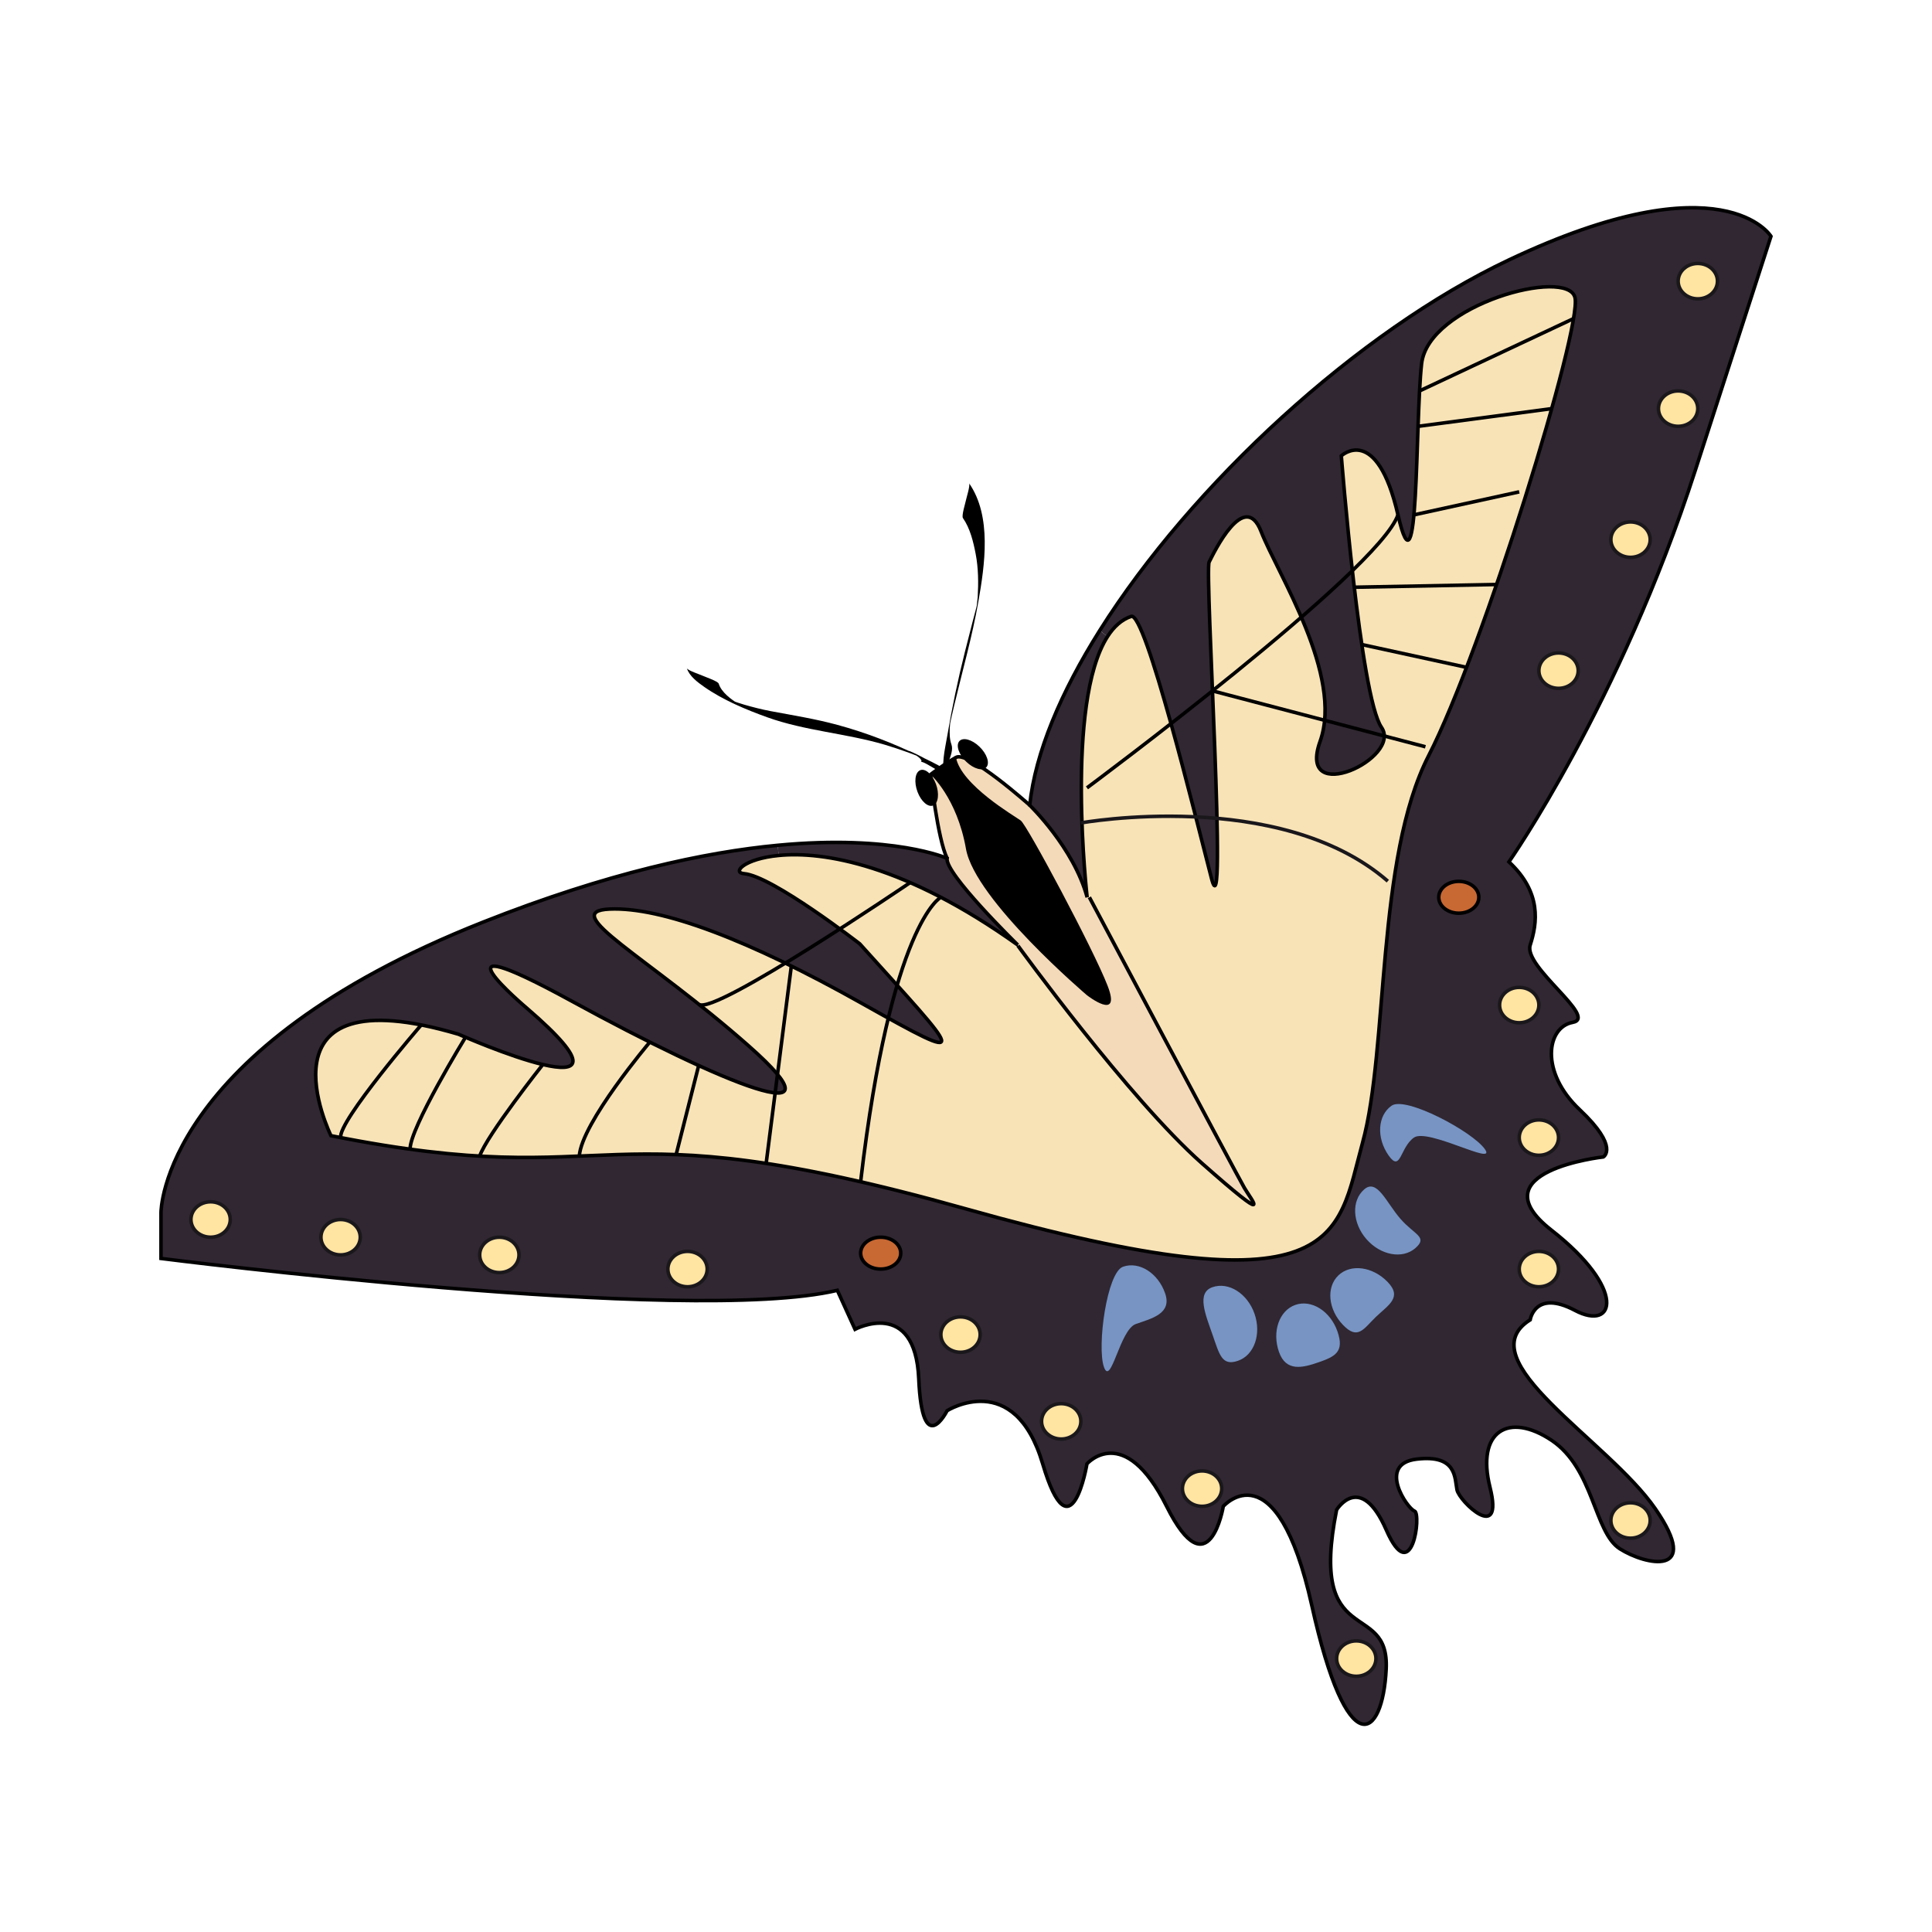 <svg:svg xmlns:dc="http://purl.org/dc/elements/1.1/" xmlns:ns1="http://sodipodi.sourceforge.net/DTD/sodipodi-0.dtd" xmlns:ns2="http://www.inkscape.org/namespaces/inkscape" xmlns:ns4="http://creativecommons.org/ns#" xmlns:rdf="http://www.w3.org/1999/02/22-rdf-syntax-ns#" xmlns:svg="http://www.w3.org/2000/svg" enable-background="new 0 0 841.89 595.28" height="545.616" id="Calque_1" version="1.1" viewBox="-44.968 -58.165 545.616 545.616" width="545.616" x="0px" y="0px" ns1:docname="papillon_de_plus_p.svg" ns2:version="0.48.1 " xml:space="preserve"><ns1:namedview bordercolor="#666666" borderopacity="1" fit-margin-bottom="0" fit-margin-left="0" fit-margin-right="0" fit-margin-top="0" gridtolerance="10" guidetolerance="10" id="namedview128" objecttolerance="10" pagecolor="#ffffff" showgrid="false" ns2:current-layer="Calque_1" ns2:cx="244.5" ns2:cy="220.55359" ns2:pageopacity="0" ns2:pageshadow="2" ns2:window-height="848" ns2:window-maximized="1" ns2:window-width="1600" ns2:window-x="-8" ns2:window-y="-8" ns2:zoom="1" />
<svg:g id="g3" transform="translate(-158.94 -88.906)">
	<svg:g id="g5">
		<svg:g id="XMLID_1_">
			<svg:g id="g8">
				<svg:path d="m614.12 97.471l-21.34 66c-21.33 66-52.66 110.67-52.66 110.67 9.33 8.67 8 17.33 6 23.5s19.33 20.5 12 21.83c-7.34 1.34-9.34 14 2 24.67 11.33 10.67 6.66 13.33 6.66 13.33s-36 4-14.66 20.67c21.33 16.67 18 28.67 6.66 22.67-11.33-6-12.66 2.66-12.66 2.66-18 11.34 22 34 35.33 53.34 13.33 19.33-2.67 16-10 11.33s-7.33-22.67-19.33-30.67-21.34-2.66-17.34 13.34-8.66 4-9.33 0.66c-0.67-3.33 0-10-11.36-8.66-11.35 1.33-2.64 14-0.64 14.66 2 0.67-0.67 22-7.97 5.34-7.3-16.67-14.03-5.67-14.03-5.67-8 40 15 25 14 45s-11 27-21-18-25-28-25-28-4 24-16 0-22.5-12-22.5-12-4.5 27-12.5 0-27-15-27-15-7 14-8-9-18-14-18-14l-5-11c-42 10-191-9-191-9v-13s0-46 91-82c35.1-13.88 62.61-19.74 83.16-21.68l0.27 2.87c-9.76 0.94-13.25 4.85-9.76 5.14 8 0.67 32.66 19.81 32.66 19.81 28.67 31.81 32.67 34.86 0.67 16.86s-56.67-27.33-71.33-26.67c-14.67 0.67 10.66 13.34 39.33 38.67s-7.33 10.67-50-12.67c-42.67-23.33-12.67 2-12.67 2 38 32.67-19.33 7.34-19.33 7.34-58.67-17.34-36 28.66-36 28.66 83.33 16.67 72.67-9.33 179.33 20.67 106.67 30 104.67 8 112-18.67 7.32-26.61 3.77-80.33 18.67-109.33 15.33-29.84 43.33-120.67 41.33-129.33-2-8.67-41.47 2-43.33 18.66-1.86 16.67-0.67 68.67-6.67 42.67s-16-16.67-16-16.67 5.34 68 11.34 76.67-24 22.67-17.34 4c6.67-18.67-12-47.33-16.66-59.33-4.67-12-13.34 6-14.67 8.66-1.33 2.67 5.33 107.34 0.67 89.34-4.67-18-18.67-75.34-22.67-74-2.7 0.9-4.91 2.91-6.71 5.73l-2.18-1.74c25.96-41.27 72.899-84.5 115.56-104.66 60.66-28.67 74-6.67 74-6.67z" id="path10" style="fill:#302732" ns2:connector-curvature="0" />
				<svg:path d="m558.78 114.81c2 8.66-26 99.49-41.33 129.33-14.9 29-11.35 82.72-18.67 109.33-7.33 26.67-5.33 48.67-112 18.67-106.66-30-96-4-179.33-20.67 0 0-22.67-46 36-28.66 0 0 57.33 25.33 19.33-7.34 0 0-30-25.33 12.67-2 42.67 23.34 78.67 38 50 12.67s-54-38-39.33-38.67c14.66-0.66 39.33 8.67 71.33 26.67s28 14.95-0.67-16.86c0 0-24.66-19.14-32.66-19.81-3.49-0.29 0-4.2 9.76-5.14 12.6-1.23 35.64 2.49 67.56 25.3 0 0.01 0.01 0.01 0.01 0.01v0.18s31.37 43.24 52 61.48 14.01 10.47 11.95 6.92c-2.07-3.54-43.78-82.08-43.78-82.08h-0.62s-6.28-54.79 5.74-73.6c1.8-2.82 4.01-4.83 6.71-5.73 4-1.34 18 56 22.67 74 4.66 18-2-86.67-0.67-89.34 1.33-2.66 10-20.66 14.67-8.66 4.66 12 23.33 40.66 16.66 59.33-6.66 18.67 23.34 4.67 17.34-4s-11.34-76.67-11.34-76.67 10-9.33 16 16.67 4.81-26 6.67-42.67c1.86-16.66 41.33-27.33 43.33-18.66z" id="path12" style="fill:#f8e3b7" ns2:connector-curvature="0" />
				<svg:path d="m465.4 366.22c2.06 3.55 8.68 11.32-11.95-6.92s-52-61.48-52-61.48v-0.18s-0.01 0-0.01-0.01c-0.62-0.61-20.65-20.23-19.99-24.49-2.69-5.44-4.67-23.67-4.67-23.67s3.67-2.83 7.17-4.83 20.83 13.5 20.83 13.5 12.45 12 16.22 26h0.62s41.71 78.54 43.78 82.08z" id="path14" style="fill:#f4dab9" ns2:connector-curvature="0" />
				<svg:path d="m424.56 208.8 2.18 1.74c-12.02 18.81-5.74 73.6-5.74 73.6-3.77-14-16.22-26-16.22-26 1.59-14.84 8.81-31.92 19.78-49.34z" id="path16" style="fill:#302732" ns2:connector-curvature="0" />
				<svg:path d="m381.44 273.14c-0.66 4.26 19.37 23.88 19.99 24.49-31.92-22.81-54.96-26.53-67.56-25.3l-0.27-2.87c32.74-3.11 47.84 3.68 47.84 3.68z" id="path18" style="fill:#302732" ns2:connector-curvature="0" />
			</svg:g>
			<svg:g id="g20">
				<svg:path d="m401.44 297.64s-0.01 0-0.01-0.01c-0.62-0.61-20.65-20.23-19.99-24.49 0 0-15.1-6.79-47.84-3.68-20.55 1.94-48.06 7.8-83.16 21.68-91 36-91 82-91 82v13s149 19 191 9l5 11s17-9 18 14 8 9 8 9 19-12 27 15 12.5 0 12.5 0 10.5-12 22.5 12 16 0 16 0 15-17 25 28 20 38 21 18-22-5-14-45c0 0 6.73-11 14.03 5.67 7.3 16.66 9.97-4.67 7.97-5.34-2-0.66-10.71-13.33 0.64-14.66 11.36-1.34 10.69 5.33 11.36 8.66 0.67 3.34 13.33 15.34 9.33-0.66s5.34-21.34 17.34-13.34 12 26 19.33 30.67 23.33 8 10-11.33c-13.33-19.34-53.33-42-35.33-53.34 0 0 1.33-8.66 12.66-2.66 11.34 6 14.67-6-6.66-22.67-21.34-16.67 14.66-20.67 14.66-20.67s4.67-2.66-6.66-13.33c-11.34-10.67-9.34-23.33-2-24.67 7.33-1.33-14-15.66-12-21.83s3.33-14.83-6-23.5c0 0 31.33-44.67 52.66-110.67l21.34-66s-13.34-22-74 6.67c-42.66 20.16-89.6 63.39-115.56 104.66-10.97 17.42-18.19 34.5-19.78 49.34 0 0 12.45 12 16.22 26 0 0-6.28-54.79 5.74-73.6 1.8-2.82 4.01-4.83 6.71-5.73 4-1.34 18 56 22.67 74 4.66 18-2-86.67-0.67-89.34 1.33-2.66 10-20.66 14.67-8.66 4.66 12 23.33 40.66 16.66 59.33-6.66 18.67 23.34 4.67 17.34-4s-11.34-76.67-11.34-76.67 10-9.33 16 16.67 4.81-26 6.67-42.67c1.86-16.66 41.33-27.33 43.33-18.66 2 8.66-26 99.49-41.33 129.33-14.9 29-11.35 82.72-18.67 109.33-7.33 26.67-5.33 48.67-112 18.67-106.66-30-96-4-179.33-20.67 0 0-22.67-46 36-28.66 0 0 57.33 25.33 19.33-7.34 0 0-30-25.33 12.67-2 42.67 23.34 78.67 38 50 12.67s-54-38-39.33-38.67c14.66-0.66 39.33 8.67 71.33 26.67s28 14.95-0.67-16.86c0 0-24.66-19.14-32.66-19.81-3.49-0.29 0-4.2 9.76-5.14 12.6-1.23 35.64 2.49 67.56 25.3" id="path22" style="stroke:#000000;fill:none" ns2:connector-curvature="0" />
				<svg:path d="m421.62 284.14s41.71 78.54 43.78 82.08c2.06 3.55 8.68 11.32-11.95-6.92s-52-61.48-52-61.48" id="path24" style="stroke:#000000;stroke-width:1.022;fill:none" ns2:connector-curvature="0" />
				<svg:path d="m404.78 258.14s-17.33-15.5-20.83-13.5-7.17 4.83-7.17 4.83 1.98 18.23 4.67 23.67" id="path26" style="stroke:#000000;fill:none" ns2:connector-curvature="0" />
			</svg:g>
		</svg:g>
	</svg:g>
	<svg:path d="m232.94 320.19s-23.521 27.195-22.756 31.824" id="path28" style="stroke:#000000;fill:none" ns2:connector-curvature="0" />
	<svg:path d="m245.44 323.66s-15.808 25.768-15.649 31.622" id="path30" style="stroke:#000000;fill:none" ns2:connector-curvature="0" />
	<svg:path d="m267.27 331.37s-15.834 19.968-17.828 25.87" id="path32" style="stroke:#000000;fill:none" ns2:connector-curvature="0" />
	<svg:path d="m297.49 325.04s-19.286 22.791-19.917 32.193" id="path34" style="stroke:#000000;fill:none" ns2:connector-curvature="0" />
	<svg:path d="m371.01 279.99s-55.451 37.687-59.649 34.384" id="path36" style="stroke:#000000;fill:none" ns2:connector-curvature="0" />
	<svg:line id="line38" style="stroke:#000000;fill:none" x1="311.36" x2="304.92" y1="331.37" y2="356.81" />
	<svg:line id="line40" style="stroke:#000000;fill:none" x1="337.45" x2="330.34" y1="303.55" y2="359.3" />
	<svg:path d="m379.67 284.14s-14.071 7.175-22.65 80.337" id="path42" style="stroke:#000000;fill:none" ns2:connector-curvature="0" />
	<svg:ellipse cx="385.23" cy="407.64" d="m 390.778,407.641 c 0,2.761 -2.486,5 -5.552,5 -3.066,0 -5.552,-2.239 -5.552,-5 0,-2.761 2.486,-5 5.552,-5 3.066,0 5.552,2.239 5.552,5 z" id="ellipse44" rx="5.552" ry="5" style="stroke:#1a171b;fill:#ffe4a2" ns1:cx="385.22601" ns1:cy="407.64099" ns1:rx="5.552" ns1:ry="5" />
	<svg:ellipse cx="362.69" cy="384.64" d="m 368.35,384.641 c 0,2.485 -2.535,4.5 -5.663,4.5 -3.128,0 -5.663,-2.015 -5.663,-4.5 0,-2.485 2.535,-4.5 5.663,-4.5 3.128,0 5.663,2.015 5.663,4.5 z" id="ellipse46" rx="5.663" ry="4.5" style="stroke:#000000;fill:#c86833" ns1:cx="362.68701" ns1:cy="384.64099" ns1:rx="5.6630001" ns1:ry="4.5" />
	<svg:ellipse cx="525.95" cy="284.14" d="m 531.607,284.141 c 0,2.485 -2.535,4.5 -5.662,4.5 -3.127,0 -5.662,-2.015 -5.662,-4.5 0,-2.485 2.535,-4.5 5.662,-4.5 3.127,0 5.662,2.015 5.662,4.5 z" id="ellipse48" rx="5.662" ry="4.5" style="stroke:#000000;fill:#c86833" ns1:cx="525.94501" ns1:cy="284.14099" ns1:rx="5.6620002" ns1:ry="4.5" />
	<svg:path d="m383.94 244.64c1.5 7.833 16.5 16.5 18.312 17.833s20.521 36.333 24.521 46.667-5.833 2.667-5.833 2.667-31.628-26.887-34.167-41.333-10-21-10-21" id="path50" ns2:connector-curvature="0" />
	<svg:path d="m390.56 241.59c2.115 2.027 3.003 4.631 1.985 5.814-1.02 1.185-3.56 0.503-5.675-1.524s-3.003-4.631-1.985-5.816c1.018-1.184 3.559-0.502 5.675 1.526z" id="path52" ns2:connector-curvature="0" />
	<svg:ellipse cx="574.45" cy="183.14" d="m 579.997,183.141 c 0,2.761 -2.486,5 -5.552,5 -3.066,0 -5.552,-2.239 -5.552,-5 0,-2.761 2.486,-5 5.552,-5 3.066,0 5.552,2.239 5.552,5 z" id="ellipse54" rx="5.552" ry="5" style="stroke:#1a171b;fill:#ffe4a2" ns1:cx="574.44501" ns1:cy="183.14101" ns1:rx="5.552" ns1:ry="5" />
	<svg:ellipse cx="587.89" cy="146.14" d="m 593.445,146.141 c 0,2.761 -2.486,5 -5.552,5 -3.066,0 -5.552,-2.239 -5.552,-5 0,-2.761 2.486,-5 5.552,-5 3.066,0 5.552,2.239 5.552,5 z" id="ellipse56" rx="5.552" ry="5" style="stroke:#1a171b;fill:#ffe4a2" ns1:cx="587.89301" ns1:cy="146.14101" ns1:rx="5.552" ns1:ry="5" />
	<svg:ellipse cx="593.45" cy="110.14" d="m 598.997,110.141 c 0,2.761 -2.486,5 -5.552,5 -3.066,0 -5.552,-2.239 -5.552,-5 0,-2.761 2.486,-5 5.552,-5 3.066,0 5.552,2.239 5.552,5 z" id="ellipse58" rx="5.552" ry="5" style="stroke:#1a171b;fill:#ffe4a2" ns1:cx="593.44501" ns1:cy="110.141" ns1:rx="5.552" ns1:ry="5" />
	<svg:ellipse cx="548.57" cy="389.14" d="m 554.123,389.141 c 0,2.761 -2.486,5 -5.552,5 -3.066,0 -5.552,-2.239 -5.552,-5 0,-2.761 2.486,-5 5.552,-5 3.066,0 5.552,2.239 5.552,5 z" id="ellipse60" rx="5.552" ry="5" style="stroke:#1a171b;fill:#ffe4a2" ns1:cx="548.57098" ns1:cy="389.14099" ns1:rx="5.552" ns1:ry="5" />
	<svg:ellipse cx="548.57" cy="352.01" d="m 554.123,352.012 c 0,2.761 -2.486,5 -5.552,5 -3.066,0 -5.552,-2.239 -5.552,-5 0,-2.761 2.486,-5 5.552,-5 3.066,0 5.552,2.239 5.552,5 z" id="ellipse62" rx="5.552" ry="5" style="stroke:#1a171b;fill:#ffe4a2" ns1:cx="548.57098" ns1:cy="352.01199" ns1:rx="5.552" ns1:ry="5" />
	<svg:ellipse cx="543.02" cy="314.58" d="m 548.572,314.579 c 0,2.761 -2.486,5 -5.552,5 -3.066,0 -5.552,-2.239 -5.552,-5 0,-2.761 2.486,-5 5.552,-5 3.066,0 5.552,2.239 5.552,5 z" id="ellipse64" rx="5.552" ry="5" style="stroke:#1a171b;fill:#ffe4a2" ns1:cx="543.02002" ns1:cy="314.57901" ns1:rx="5.552" ns1:ry="5" />
	<svg:ellipse cx="574.45" cy="460.14" d="m 579.997,460.141 c 0,2.761 -2.486,5 -5.552,5 -3.066,0 -5.552,-2.239 -5.552,-5 0,-2.761 2.486,-5 5.552,-5 3.066,0 5.552,2.239 5.552,5 z" id="ellipse66" rx="5.552" ry="5" style="stroke:#1a171b;fill:#ffe4a2" ns1:cx="574.44501" ns1:cy="460.14099" ns1:rx="5.552" ns1:ry="5" />
	<svg:ellipse cx="497" cy="499.14" d="m 502.549,499.141 c 0,2.761 -2.486,5 -5.552,5 -3.066,0 -5.552,-2.239 -5.552,-5 0,-2.761 2.486,-5 5.552,-5 3.066,0 5.552,2.239 5.552,5 z" id="ellipse68" rx="5.552" ry="5" style="stroke:#1a171b;fill:#ffe4a2" ns1:cx="496.99701" ns1:cy="499.14099" ns1:rx="5.552" ns1:ry="5" />
	<svg:ellipse cx="453.45" cy="451.14" d="m 458.997,451.141 c 0,2.761 -2.486,5 -5.552,5 -3.066,0 -5.552,-2.239 -5.552,-5 0,-2.761 2.486,-5 5.552,-5 3.066,0 5.552,2.239 5.552,5 z" id="ellipse70" rx="5.552" ry="5" style="stroke:#1a171b;fill:#ffe4a2" ns1:cx="453.44501" ns1:cy="451.14099" ns1:rx="5.552" ns1:ry="5" />
	<svg:ellipse cx="413.67" cy="432.14" d="m 419.226,432.141 c 0,2.761 -2.486,5 -5.552,5 -3.066,0 -5.552,-2.239 -5.552,-5 0,-2.761 2.486,-5 5.552,-5 3.066,0 5.552,2.239 5.552,5 z" id="ellipse72" rx="5.552" ry="5" style="stroke:#1a171b;fill:#ffe4a2" ns1:cx="413.67401" ns1:cy="432.14099" ns1:rx="5.552" ns1:ry="5" />
	<svg:ellipse cx="173.45" cy="375.14" d="m 178.997,375.141 c 0,2.761 -2.486,5 -5.552,5 -3.066,0 -5.552,-2.239 -5.552,-5 0,-2.761 2.486,-5 5.552,-5 3.066,0 5.552,2.239 5.552,5 z" id="ellipse74" rx="5.552" ry="5" style="stroke:#1a171b;fill:#ffe4a2" ns1:cx="173.44501" ns1:cy="375.14099" ns1:rx="5.552" ns1:ry="5" />
	<svg:ellipse cx="308.14" cy="389.14" d="m 313.695,389.141 c 0,2.761 -2.486,5 -5.552,5 -3.066,0 -5.552,-2.239 -5.552,-5 0,-2.761 2.486,-5 5.552,-5 3.066,0 5.552,2.239 5.552,5 z" id="ellipse76" rx="5.552" ry="5" style="stroke:#1a171b;fill:#ffe4a2" ns1:cx="308.14301" ns1:cy="389.14099" ns1:rx="5.552" ns1:ry="5" />
	<svg:ellipse cx="254.99" cy="385.14" d="m 260.543,385.141 c 0,2.761 -2.486,5 -5.552,5 -3.066,0 -5.552,-2.239 -5.552,-5 0,-2.761 2.486,-5 5.552,-5 3.066,0 5.552,2.239 5.552,5 z" id="ellipse78" rx="5.552" ry="5" style="stroke:#1a171b;fill:#ffe4a2" ns1:cx="254.991" ns1:cy="385.14099" ns1:rx="5.552" ns1:ry="5" />
	<svg:ellipse cx="210.16" cy="380.14" d="m 215.714,380.141 c 0,2.761 -2.486,5 -5.552,5 -3.066,0 -5.552,-2.239 -5.552,-5 0,-2.761 2.486,-5 5.552,-5 3.066,0 5.552,2.239 5.552,5 z" id="ellipse80" rx="5.552" ry="5" style="stroke:#1a171b;fill:#ffe4a2" ns1:cx="210.162" ns1:cy="380.14099" ns1:rx="5.552" ns1:ry="5" />
	<svg:ellipse cx="554.12" cy="220.14" d="m 559.675,220.141 c 0,2.761 -2.486,5 -5.552,5 -3.066,0 -5.552,-2.239 -5.552,-5 0,-2.761 2.486,-5 5.552,-5 3.066,0 5.552,2.239 5.552,5 z" id="ellipse82" rx="5.552" ry="5" style="stroke:#1a171b;fill:#ffe4a2" ns1:cx="554.12299" ns1:cy="220.14101" ns1:rx="5.552" ns1:ry="5" />
	<svg:path d="m378.27 252.1c1.03 2.742 0.704 5.474-0.725 6.101-1.432 0.628-3.428-1.086-4.458-3.829-1.031-2.743-0.706-5.475 0.725-6.103 1.431-0.626 3.427 1.089 4.458 3.831z" id="path84" ns2:connector-curvature="0" />
	<svg:g id="g86">
		<svg:g id="g88">
			<svg:g id="g90">
				<svg:path d="m307.95 219.46c0.694 2.252 3.114 4.015 4.925 5.282 5.238 3.665 11.773 6.411 17.771 8.565 10.675 3.834 22.311 4.535 33.205 7.751 2.169 0.641 4.31 1.371 6.44 2.13 1.395 0.498 2.77 1.048 4.139 1.612 4.308 1.775-7.056-3.836-2.702-1.302 0.439 0.255 3.065 1.677 2.354 2.467 0.572-0.634 8.328 5.106 8.997 4.364 1.162-1.289-8.875-5.823-9.463-6.109-7.506-3.641-15.083-6.576-23.15-8.769-6.199-1.685-12.509-2.692-18.813-3.875-2.534-0.476-5.031-1.118-7.507-1.83-1.231-0.354-2.439-0.783-3.644-1.216-7.114-2.555 7.221 4.197 2.001 0.988-2.027-1.247-4.803-3.26-5.555-5.694-0.219-0.711-3.857-1.927-4.477-2.227-0.56-0.271-4.336-1.536-4.521-2.137z" id="path92" ns2:connector-curvature="0" />
			</svg:g>
		</svg:g>
		<svg:g id="g94">
			<svg:g id="g96">
				<svg:path d="m385.92 177.06c2.036 2.923 2.944 6.729 3.599 10.159 0.762 3.995 0.792 8.096 0.567 12.141-0.447 3.795-0.344 3.772 0.31-0.07-0.481 2.389-1.154 4.738-1.767 7.096-0.727 2.796-1.441 5.596-2.147 8.397-1.98 7.86-3.639 15.749-4.992 23.74-0.648 3.825-1.89 8.535-0.544 12.342-0.955-2.701 2.707-7.078 1.728-9.85-0.535-1.513-0.547-3.099-0.479-4.686 0.034-0.614 0.086-1.227 0.157-1.837 0.346-3.264-1.084 5.377-0.253 1.418 0.419-2 0.889-3.991 1.36-5.98 2.313-9.772 5.076-19.379 6.812-29.277 1.813-10.337 3.861-24.136-2.621-33.442 0.387 0.555-0.798 4.261-0.913 4.916-0.13 0.723-1.27 4.284-0.817 4.933z" id="path98" ns2:connector-curvature="0" />
			</svg:g>
		</svg:g>
	</svg:g>
	<svg:path d="m420.94 253.24s82.479-61.233 87.833-77.099" id="path100" style="stroke:#000000;fill:none" ns2:connector-curvature="0" />
	<svg:line id="line102" style="stroke:#000000;fill:none" x1="514.87" x2="558.36" y1="141.14" y2="120.71" />
	<svg:line id="line104" style="stroke:#000000;fill:none" x1="514.45" x2="552.2" y1="151.14" y2="146.14" />
	<svg:line id="line106" style="stroke:#000000;fill:none" x1="513.28" x2="543.02" y1="176.14" y2="169.64" />
	<svg:line id="line108" style="stroke:#000000;fill:none" x1="496.43" x2="536.62" y1="196.58" y2="195.81" />
	<svg:line id="line110" style="stroke:#000000;fill:none" x1="456.39" x2="516.53" y1="225.85" y2="241.64" />
	<svg:line id="line112" style="stroke:#000000;fill:none" x1="498.56" x2="528.15" y1="212.77" y2="219.21" />
	<svg:path d="m463.62 415.03c-4.563 1.591-5.229-1.649-7.229-7.387-1.999-5.736-4.576-11.797-0.014-13.387 4.563-1.591 9.884 1.77 11.884 7.507 1.999 5.737-0.079 11.678-4.641 13.267z" id="path114" style="fill:#7794c3" ns2:connector-curvature="0" />
	<svg:path d="m434.75 404.65c-4.563 1.591-7.023 17.854-9.023 12.116-1.999-5.736 0.84-26.699 5.402-28.289 4.563-1.591 9.884 1.77 11.884 7.507 1.998 5.736-3.701 7.076-8.263 8.666z" id="path116" style="fill:#7794c3" ns2:connector-curvature="0" />
	<svg:path d="m513.68 383.23c-3.645 3.173-9.833 2.032-13.823-2.55-3.988-4.582-4.269-10.869-0.624-14.042s6.233 3.714 10.224 8.296c3.988 4.583 7.868 5.124 4.223 8.296z" id="path118" style="fill:#7794c3" ns2:connector-curvature="0" />
	<svg:path d="m502.55 402.64c-3.481 3.353-5.076 6.665-9.291 2.288-4.214-4.376-4.809-10.641-1.328-13.992 3.481-3.353 9.719-2.523 13.934 1.854 4.214 4.375 0.166 6.499-3.315 9.85z" id="path120" style="fill:#7794c3" ns2:connector-curvature="0" />
	<svg:path d="m486.46 415.43c-4.563 1.591-9.299 2.826-11.299-2.911-1.999-5.736 0.079-11.677 4.642-13.267 4.563-1.591 9.884 1.77 11.884 7.507 1.998 5.736-0.665 7.081-5.227 8.671z" id="path122" style="fill:#7794c3" ns2:connector-curvature="0" />
	<svg:path d="m513.28 352.01c-3.96 2.771-3.686 9.994-7.17 5.017-3.481-4.978-3.096-11.26 0.863-14.029 3.96-2.771 22.867 7.31 26.351 12.287 3.482 4.977-16.085-6.045-20.044-3.275z" id="path124" style="fill:#7794c3" ns2:connector-curvature="0" />
	<svg:path d="m419.23 263.14s56.139-10.098 86.679 16.451" id="path126" style="stroke:#1a171b;fill:none" ns2:connector-curvature="0" />
</svg:g>
</svg:svg>